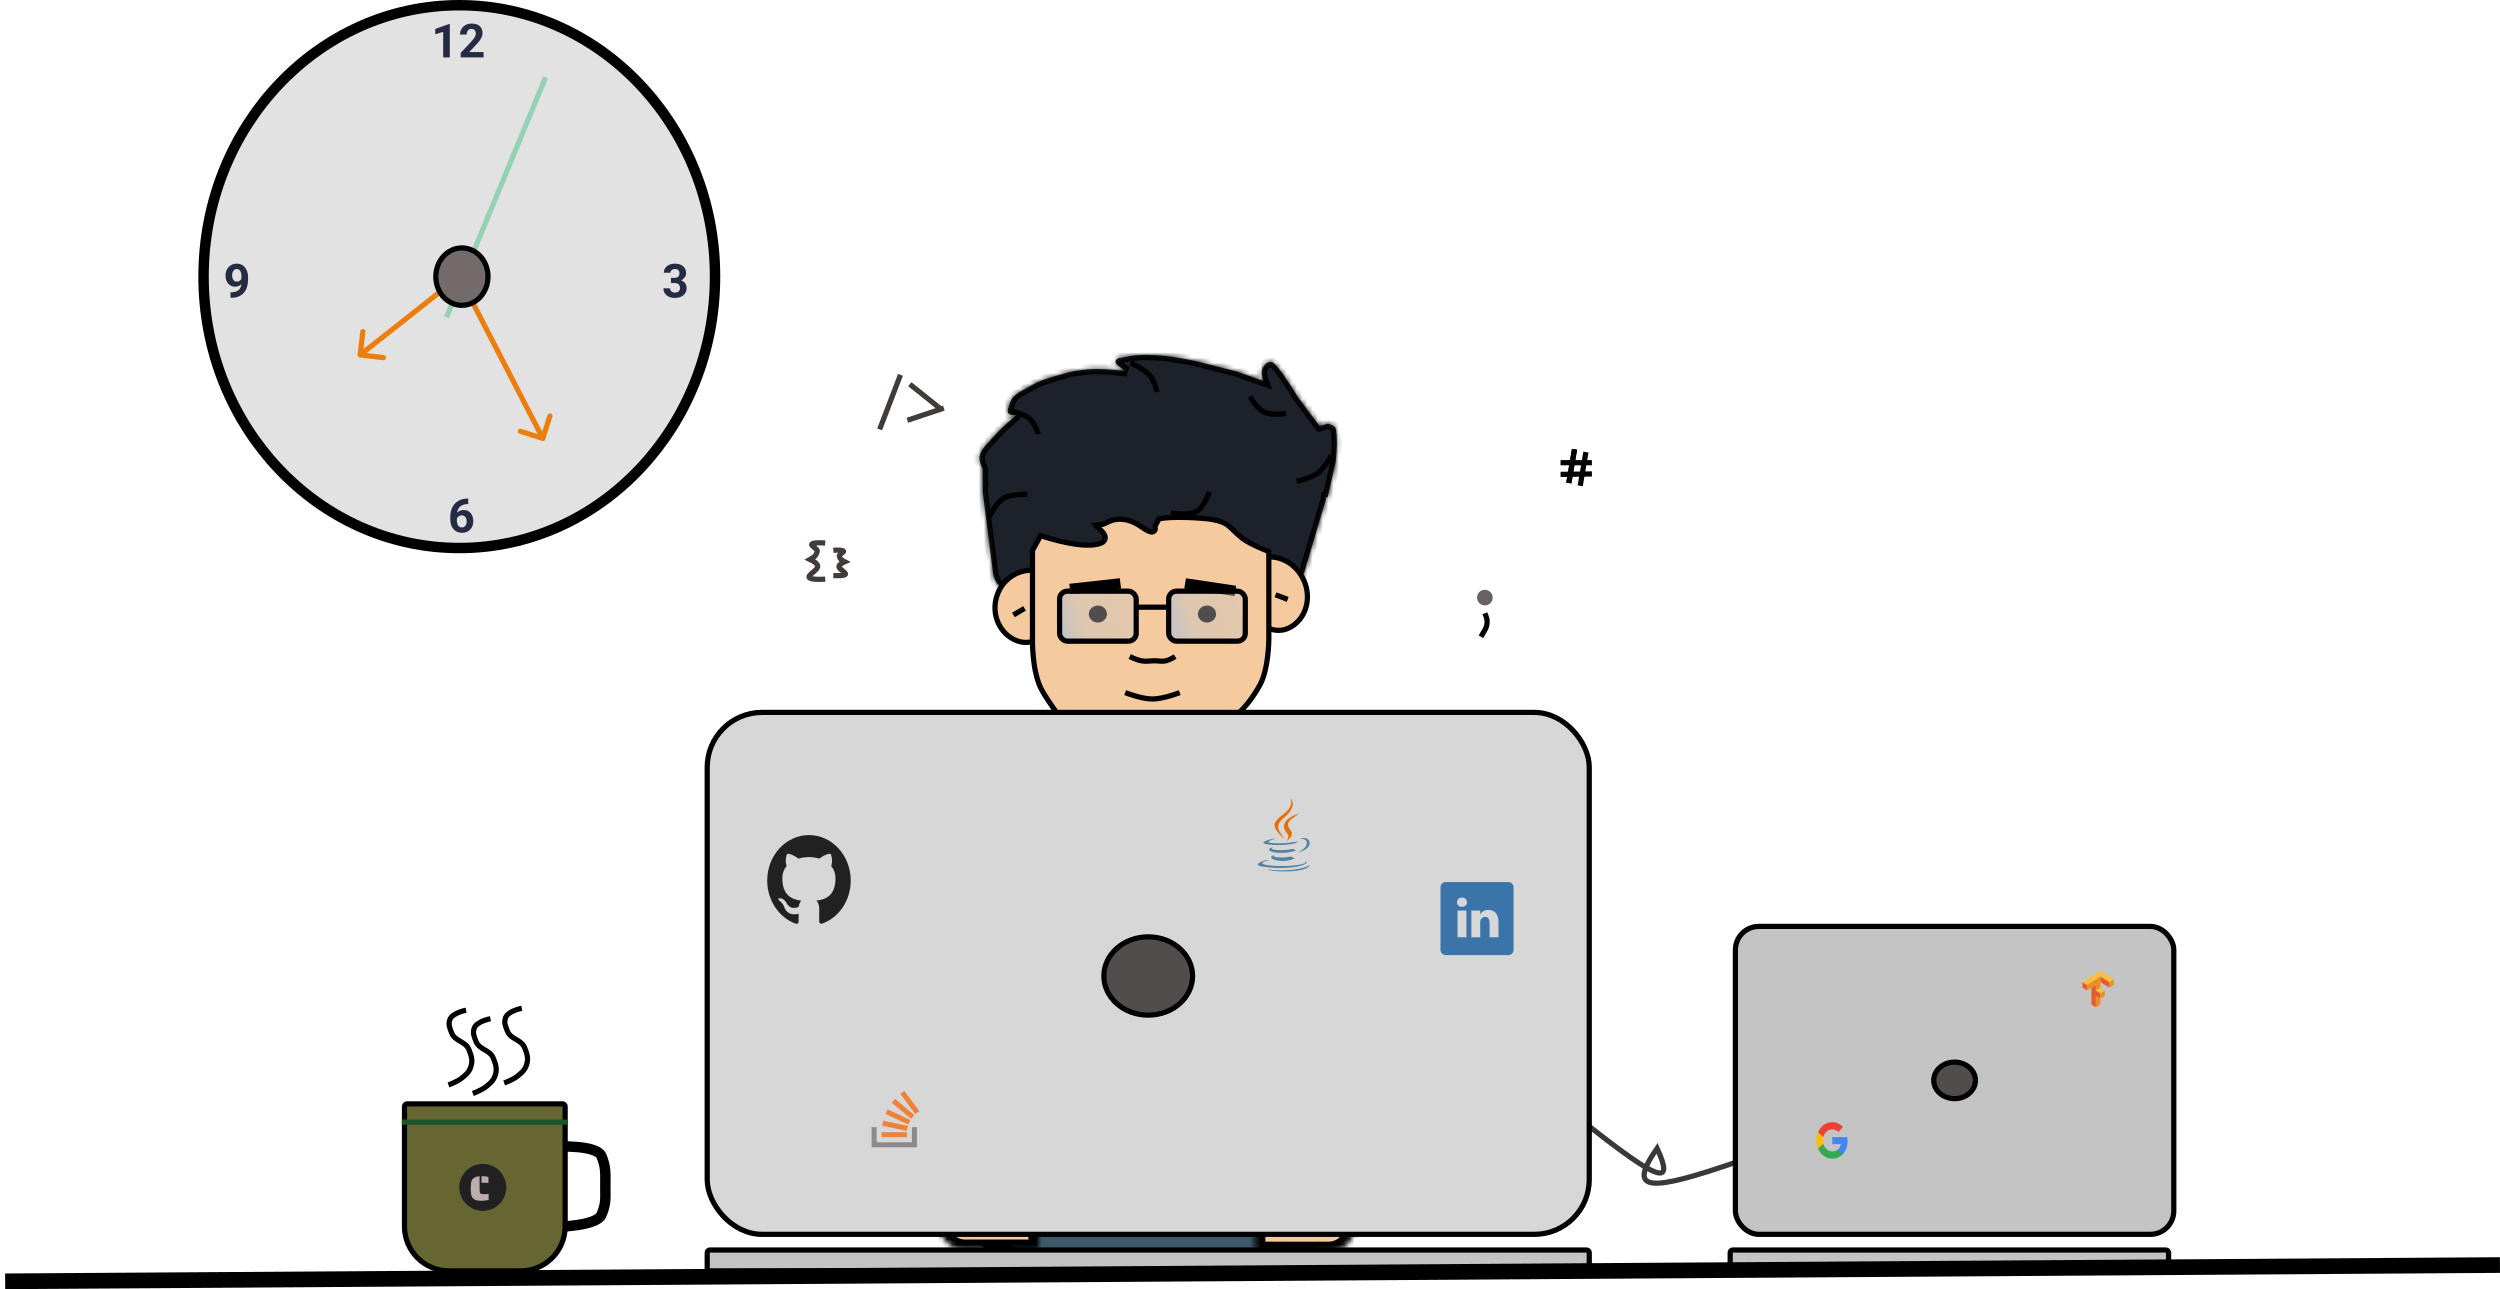 <svg width="479" height="247" viewBox="0 0 479 247" fill="none" xmlns="http://www.w3.org/2000/svg">
<g id="developer">
<g id="person">
<g id="hair">
<g id="Union">
<mask id="path-1-inside-1" fill="white">
<path fill-rule="evenodd" clip-rule="evenodd" d="M196.449 74.498C194.996 75.286 193.767 75.951 193.408 77.546C193.37 77.713 193.314 77.881 193.259 78.044C193.084 78.562 192.922 79.042 193.408 79.366C193.888 79.686 194.945 79.366 194.945 79.366C194.945 79.366 193.014 80.98 191.871 82.096C190.819 83.122 189.309 84.825 189.309 84.825C187.47 86.732 187.274 87.828 188.285 89.83L188.285 93.469L188.314 93.47C188.274 93.798 188.275 94.132 188.317 94.462L190.295 109.92C190.555 111.952 192.308 113.459 194.356 113.411L246.247 112.199C247.984 112.158 249.495 111.002 249.989 109.336L253.974 95.89C254.033 95.69 254.076 95.487 254.104 95.282L254.378 95.289L255.915 88.465C255.915 88.465 256.428 84.37 255.915 82.096C255.774 81.467 254.378 81.186 254.378 81.186L252.841 81.641L248.742 76.181C248.742 76.181 244.643 69.357 243.619 69.357C242.759 69.357 242.557 69.631 242.265 70.026C242.209 70.102 242.15 70.183 242.082 70.267C241.38 71.132 242.082 72.996 242.082 72.996L236.958 71.177L229.785 69.357C229.785 69.357 220.833 67.056 215.439 68.447C215.241 68.498 215.055 68.52 214.878 68.541C214.512 68.584 214.19 68.622 213.902 68.902C213.039 69.742 215.952 71.177 215.952 71.177C215.952 71.177 211.895 70.582 209.291 70.722C206.431 70.875 204.825 71.253 202.118 72.087C201.901 72.154 201.693 72.216 201.494 72.277C199.989 72.734 198.954 73.048 197.507 73.906C197.147 74.12 196.792 74.312 196.449 74.498Z"/>
</mask>
<path fill-rule="evenodd" clip-rule="evenodd" d="M196.449 74.498C194.996 75.286 193.767 75.951 193.408 77.546C193.37 77.713 193.314 77.881 193.259 78.044C193.084 78.562 192.922 79.042 193.408 79.366C193.888 79.686 194.945 79.366 194.945 79.366C194.945 79.366 193.014 80.98 191.871 82.096C190.819 83.122 189.309 84.825 189.309 84.825C187.47 86.732 187.274 87.828 188.285 89.83L188.285 93.469L188.314 93.47C188.274 93.798 188.275 94.132 188.317 94.462L190.295 109.92C190.555 111.952 192.308 113.459 194.356 113.411L246.247 112.199C247.984 112.158 249.495 111.002 249.989 109.336L253.974 95.89C254.033 95.69 254.076 95.487 254.104 95.282L254.378 95.289L255.915 88.465C255.915 88.465 256.428 84.37 255.915 82.096C255.774 81.467 254.378 81.186 254.378 81.186L252.841 81.641L248.742 76.181C248.742 76.181 244.643 69.357 243.619 69.357C242.759 69.357 242.557 69.631 242.265 70.026C242.209 70.102 242.15 70.183 242.082 70.267C241.38 71.132 242.082 72.996 242.082 72.996L236.958 71.177L229.785 69.357C229.785 69.357 220.833 67.056 215.439 68.447C215.241 68.498 215.055 68.52 214.878 68.541C214.512 68.584 214.19 68.622 213.902 68.902C213.039 69.742 215.952 71.177 215.952 71.177C215.952 71.177 211.895 70.582 209.291 70.722C206.431 70.875 204.825 71.253 202.118 72.087C201.901 72.154 201.693 72.216 201.494 72.277C199.989 72.734 198.954 73.048 197.507 73.906C197.147 74.12 196.792 74.312 196.449 74.498Z" fill="#1C212A"/>
<path d="M193.408 77.546L192.433 77.326L192.433 77.326L193.408 77.546ZM196.449 74.498L196.925 75.377L196.925 75.377L196.449 74.498ZM193.259 78.044L194.206 78.365L194.206 78.365L193.259 78.044ZM193.408 79.366L192.854 80.198L192.854 80.198L193.408 79.366ZM194.945 79.366L195.587 80.133L194.656 78.409L194.945 79.366ZM191.871 82.096L191.173 81.38L191.173 81.38L191.871 82.096ZM189.309 84.825L190.029 85.52L190.044 85.504L190.058 85.489L189.309 84.825ZM188.285 89.83L189.285 89.83L189.285 89.592L189.177 89.379L188.285 89.83ZM188.285 93.469L187.285 93.469L187.285 94.442L188.257 94.469L188.285 93.469ZM188.314 93.47L189.307 93.591L189.439 92.501L188.341 92.471L188.314 93.47ZM188.317 94.462L187.325 94.589L187.325 94.589L188.317 94.462ZM190.295 109.92L189.303 110.047L189.303 110.047L190.295 109.92ZM194.356 113.411L194.38 114.411L194.38 114.411L194.356 113.411ZM246.247 112.199L246.224 111.199L246.224 111.199L246.247 112.199ZM249.989 109.336L250.948 109.62L250.948 109.62L249.989 109.336ZM253.974 95.89L254.933 96.174L254.933 96.174L253.974 95.89ZM254.104 95.282L254.131 94.282L253.231 94.257L253.113 95.15L254.104 95.282ZM254.378 95.289L254.351 96.289L255.173 96.311L255.354 95.509L254.378 95.289ZM255.915 88.465L256.891 88.685L256.901 88.637L256.907 88.589L255.915 88.465ZM255.915 82.096L256.891 81.876L256.891 81.876L255.915 82.096ZM254.378 81.186L254.576 80.205L254.332 80.156L254.094 80.227L254.378 81.186ZM252.841 81.641L252.041 82.241L252.459 82.797L253.125 82.6L252.841 81.641ZM248.742 76.181L247.885 76.696L247.912 76.74L247.943 76.781L248.742 76.181ZM242.265 70.026L241.46 69.433L241.46 69.433L242.265 70.026ZM242.082 70.267L241.305 69.637L241.305 69.637L242.082 70.267ZM242.082 72.996L241.747 73.939L243.776 74.659L243.018 72.644L242.082 72.996ZM236.958 71.177L237.293 70.234L237.249 70.219L237.204 70.207L236.958 71.177ZM229.785 69.357L229.536 70.325L229.539 70.326L229.785 69.357ZM215.439 68.447L215.689 69.415L215.689 69.415L215.439 68.447ZM214.878 68.541L214.761 67.548L214.761 67.548L214.878 68.541ZM213.902 68.902L213.205 68.185L213.205 68.185L213.902 68.902ZM215.952 71.177L215.807 72.166L216.393 70.279L215.952 71.177ZM209.291 70.722L209.345 71.72L209.345 71.72L209.291 70.722ZM202.118 72.087L202.412 73.042L202.412 73.042L202.118 72.087ZM201.494 72.277L201.204 71.32L201.204 71.32L201.494 72.277ZM197.507 73.906L198.017 74.766L198.017 74.766L197.507 73.906ZM194.384 77.766C194.628 76.679 195.401 76.204 196.925 75.377L195.972 73.619C194.591 74.368 192.906 75.224 192.433 77.326L194.384 77.766ZM194.206 78.365C194.258 78.21 194.333 77.993 194.384 77.766L192.433 77.326C192.408 77.434 192.37 77.552 192.311 77.725L194.206 78.365ZM193.962 78.534C193.961 78.532 194.006 78.564 194.045 78.64C194.083 78.714 194.085 78.773 194.085 78.785C194.085 78.788 194.086 78.759 194.107 78.677C194.129 78.594 194.16 78.501 194.206 78.365L192.311 77.725C192.239 77.937 192.088 78.352 192.085 78.771C192.084 79.008 192.126 79.28 192.265 79.551C192.404 79.824 192.612 80.037 192.854 80.198L193.962 78.534ZM194.945 79.366C194.656 78.409 194.656 78.409 194.656 78.409C194.656 78.409 194.656 78.409 194.656 78.409C194.656 78.408 194.657 78.408 194.657 78.408C194.657 78.408 194.658 78.408 194.658 78.408C194.658 78.408 194.659 78.408 194.659 78.408C194.659 78.408 194.658 78.408 194.656 78.408C194.653 78.409 194.646 78.411 194.636 78.414C194.616 78.419 194.585 78.428 194.544 78.437C194.462 78.457 194.351 78.479 194.234 78.493C194.113 78.508 194.012 78.511 193.94 78.505C193.857 78.497 193.888 78.484 193.962 78.534L192.854 80.198C193.168 80.408 193.511 80.474 193.761 80.497C194.023 80.52 194.276 80.503 194.479 80.478C194.686 80.453 194.87 80.415 195.001 80.384C195.067 80.369 195.122 80.355 195.161 80.344C195.181 80.338 195.198 80.334 195.21 80.33C195.216 80.328 195.221 80.327 195.226 80.326C195.228 80.325 195.229 80.325 195.231 80.324C195.232 80.324 195.232 80.324 195.233 80.323C195.233 80.323 195.234 80.323 195.234 80.323C195.234 80.323 195.234 80.323 195.234 80.323C195.235 80.323 195.235 80.323 194.945 79.366ZM192.57 82.811C193.119 82.275 193.869 81.609 194.492 81.068C194.801 80.799 195.076 80.565 195.272 80.398C195.371 80.315 195.45 80.248 195.504 80.203C195.531 80.18 195.552 80.162 195.566 80.15C195.573 80.145 195.578 80.14 195.582 80.137C195.583 80.136 195.585 80.135 195.585 80.134C195.586 80.134 195.586 80.133 195.586 80.133C195.586 80.133 195.586 80.133 195.587 80.133C195.587 80.133 195.587 80.133 195.587 80.133C195.587 80.133 195.587 80.133 194.945 79.366C194.304 78.599 194.304 78.599 194.304 78.599C194.304 78.599 194.304 78.599 194.304 78.599C194.304 78.599 194.303 78.599 194.303 78.599C194.303 78.599 194.303 78.6 194.302 78.6C194.301 78.601 194.3 78.602 194.298 78.604C194.294 78.607 194.288 78.612 194.281 78.618C194.266 78.63 194.244 78.649 194.216 78.672C194.16 78.719 194.079 78.788 193.979 78.873C193.777 79.044 193.497 79.283 193.181 79.557C192.553 80.103 191.766 80.801 191.173 81.38L192.57 82.811ZM189.309 84.825C190.058 85.489 190.058 85.489 190.058 85.489C190.058 85.489 190.058 85.489 190.058 85.489C190.058 85.489 190.058 85.489 190.058 85.489C190.058 85.488 190.058 85.488 190.058 85.488C190.059 85.487 190.06 85.486 190.061 85.484C190.064 85.481 190.068 85.477 190.074 85.47C190.085 85.458 190.101 85.44 190.122 85.416C190.165 85.368 190.227 85.299 190.305 85.212C190.462 85.038 190.681 84.796 190.932 84.522C191.439 83.97 192.064 83.304 192.57 82.811L191.173 81.38C190.626 81.913 189.971 82.612 189.459 83.169C189.202 83.449 188.978 83.697 188.818 83.874C188.738 83.963 188.674 84.035 188.63 84.084C188.608 84.109 188.591 84.128 188.579 84.141C188.573 84.148 188.569 84.153 188.566 84.156C188.564 84.158 188.563 84.159 188.562 84.16C188.562 84.161 188.562 84.161 188.561 84.161C188.561 84.162 188.561 84.162 188.561 84.162C188.561 84.162 188.561 84.162 188.561 84.162C188.561 84.162 188.561 84.162 189.309 84.825ZM189.177 89.379C188.708 88.449 188.622 87.923 188.709 87.488C188.802 87.02 189.137 86.444 190.029 85.52L188.59 84.131C187.642 85.113 186.959 86.038 186.748 87.096C186.529 88.186 186.851 89.209 187.392 90.281L189.177 89.379ZM189.285 93.469L189.285 89.83L187.285 89.83L187.285 93.469L189.285 93.469ZM188.341 92.471L188.312 92.47L188.257 94.469L188.286 94.47L188.341 92.471ZM189.309 94.335C189.277 94.087 189.277 93.837 189.307 93.591L187.321 93.349C187.271 93.76 187.272 94.176 187.325 94.589L189.309 94.335ZM191.287 109.793L189.309 94.335L187.325 94.589L189.303 110.047L191.287 109.793ZM194.333 112.412C192.797 112.447 191.482 111.317 191.287 109.793L189.303 110.047C189.628 112.587 191.82 114.471 194.38 114.411L194.333 112.412ZM246.224 111.199L194.333 112.412L194.38 114.411L246.271 113.198L246.224 111.199ZM249.03 109.052C248.66 110.301 247.526 111.169 246.224 111.199L246.271 113.198C248.441 113.148 250.331 111.702 250.948 109.62L249.03 109.052ZM253.015 95.606L249.03 109.052L250.948 109.62L254.933 96.174L253.015 95.606ZM253.113 95.15C253.092 95.303 253.06 95.456 253.015 95.606L254.933 96.174C255.007 95.924 255.061 95.67 255.095 95.414L253.113 95.15ZM254.406 94.29L254.131 94.282L254.076 96.281L254.351 96.289L254.406 94.29ZM254.94 88.245L253.403 95.07L255.354 95.509L256.891 88.685L254.94 88.245ZM254.94 82.315C255.163 83.309 255.172 84.783 255.108 86.084C255.077 86.719 255.031 87.286 254.992 87.695C254.972 87.898 254.955 88.062 254.942 88.173C254.936 88.229 254.931 88.272 254.928 88.3C254.926 88.315 254.925 88.325 254.924 88.332C254.924 88.335 254.923 88.338 254.923 88.339C254.923 88.34 254.923 88.341 254.923 88.341C254.923 88.341 254.923 88.341 254.923 88.341C254.923 88.341 254.923 88.341 254.923 88.341C254.923 88.341 254.923 88.341 255.915 88.465C256.907 88.589 256.907 88.589 256.907 88.589C256.907 88.589 256.907 88.589 256.907 88.588C256.908 88.588 256.908 88.588 256.908 88.588C256.908 88.587 256.908 88.586 256.908 88.585C256.908 88.582 256.909 88.579 256.909 88.574C256.91 88.565 256.912 88.553 256.914 88.536C256.918 88.504 256.923 88.456 256.93 88.396C256.944 88.274 256.962 88.1 256.983 87.885C257.024 87.454 257.073 86.855 257.106 86.182C257.17 84.868 257.179 83.157 256.891 81.876L254.94 82.315ZM254.378 81.186C254.18 82.166 254.18 82.166 254.18 82.166C254.18 82.166 254.18 82.166 254.179 82.166C254.179 82.166 254.179 82.166 254.179 82.166C254.179 82.165 254.178 82.165 254.178 82.165C254.178 82.165 254.178 82.165 254.178 82.165C254.178 82.165 254.18 82.166 254.183 82.166C254.188 82.168 254.198 82.17 254.212 82.173C254.24 82.18 254.283 82.19 254.336 82.204C254.444 82.234 254.582 82.277 254.717 82.332C254.859 82.389 254.957 82.444 255.01 82.484C255.074 82.533 254.978 82.487 254.94 82.315L256.891 81.876C256.781 81.39 256.458 81.073 256.221 80.893C255.972 80.703 255.695 80.57 255.47 80.479C255.238 80.385 255.019 80.318 254.861 80.275C254.781 80.253 254.714 80.236 254.665 80.225C254.64 80.219 254.62 80.215 254.605 80.212C254.598 80.21 254.591 80.209 254.587 80.208C254.584 80.207 254.582 80.207 254.58 80.206C254.579 80.206 254.579 80.206 254.578 80.206C254.577 80.206 254.577 80.206 254.577 80.206C254.577 80.206 254.576 80.206 254.576 80.206C254.576 80.205 254.576 80.205 254.378 81.186ZM253.125 82.6L254.662 82.144L254.094 80.227L252.557 80.682L253.125 82.6ZM247.943 76.781L252.041 82.241L253.641 81.04L249.542 75.581L247.943 76.781ZM243.619 70.357C243.514 70.357 243.438 70.336 243.4 70.323C243.38 70.316 243.365 70.309 243.357 70.305C243.352 70.303 243.349 70.302 243.347 70.301C243.345 70.299 243.344 70.299 243.344 70.299C243.344 70.299 243.345 70.299 243.346 70.3C243.348 70.301 243.35 70.303 243.354 70.305C243.36 70.309 243.369 70.316 243.38 70.324C243.403 70.341 243.433 70.365 243.469 70.398C243.623 70.534 243.829 70.756 244.08 71.06C244.578 71.662 245.165 72.484 245.736 73.329C246.304 74.169 246.841 75.011 247.238 75.645C247.436 75.962 247.598 76.225 247.711 76.409C247.767 76.501 247.811 76.574 247.841 76.623C247.855 76.647 247.867 76.666 247.874 76.678C247.878 76.684 247.881 76.689 247.882 76.692C247.883 76.693 247.884 76.694 247.884 76.695C247.885 76.695 247.885 76.696 247.885 76.696C247.885 76.696 247.885 76.696 247.885 76.696C247.885 76.696 247.885 76.696 248.742 76.181C249.599 75.666 249.599 75.666 249.599 75.666C249.599 75.666 249.599 75.666 249.599 75.666C249.599 75.665 249.599 75.665 249.599 75.665C249.598 75.664 249.597 75.662 249.596 75.66C249.594 75.657 249.591 75.652 249.587 75.645C249.579 75.632 249.567 75.612 249.551 75.587C249.52 75.535 249.475 75.461 249.417 75.366C249.302 75.177 249.136 74.908 248.934 74.584C248.53 73.939 247.979 73.075 247.393 72.209C246.811 71.348 246.182 70.463 245.623 69.786C245.345 69.451 245.063 69.139 244.797 68.902C244.664 68.784 244.512 68.664 244.346 68.568C244.197 68.482 243.939 68.357 243.619 68.357V70.357ZM243.07 70.62C243.234 70.397 243.249 70.398 243.248 70.398C243.227 70.411 243.288 70.357 243.619 70.357V68.357C243.09 68.357 242.62 68.44 242.21 68.688C241.82 68.925 241.587 69.261 241.46 69.433L243.07 70.62ZM242.858 70.897C242.943 70.793 243.015 70.695 243.07 70.62L241.46 69.433C241.403 69.51 241.356 69.573 241.305 69.637L242.858 70.897ZM242.082 72.996C243.018 72.644 243.018 72.645 243.018 72.645C243.018 72.645 243.018 72.645 243.018 72.645C243.018 72.645 243.018 72.646 243.018 72.646C243.018 72.646 243.018 72.646 243.018 72.647C243.019 72.647 243.018 72.647 243.018 72.646C243.018 72.645 243.017 72.642 243.015 72.638C243.012 72.629 243.007 72.615 243 72.594C242.986 72.553 242.966 72.491 242.943 72.412C242.897 72.252 242.843 72.037 242.807 71.805C242.771 71.569 242.76 71.348 242.78 71.168C242.8 70.985 242.845 70.913 242.858 70.897L241.305 69.637C240.968 70.053 240.837 70.539 240.792 70.948C240.746 71.361 240.778 71.769 240.83 72.107C240.882 72.45 240.96 72.754 241.023 72.971C241.055 73.081 241.084 73.171 241.106 73.235C241.116 73.267 241.126 73.293 241.132 73.312C241.136 73.322 241.139 73.33 241.141 73.336C241.142 73.339 241.143 73.341 241.144 73.344C241.144 73.345 241.145 73.346 241.145 73.346C241.145 73.347 241.145 73.347 241.145 73.348C241.145 73.348 241.145 73.348 241.145 73.348C241.146 73.348 241.146 73.349 242.082 72.996ZM236.623 72.119L241.747 73.939L242.416 72.054L237.293 70.234L236.623 72.119ZM229.539 70.326L236.712 72.146L237.204 70.207L230.031 68.388L229.539 70.326ZM215.689 69.415C218.184 68.772 221.604 68.972 224.498 69.371C225.926 69.568 227.19 69.807 228.097 69.998C228.549 70.093 228.912 70.175 229.16 70.234C229.285 70.263 229.38 70.286 229.444 70.302C229.475 70.31 229.499 70.316 229.515 70.32C229.523 70.322 229.528 70.323 229.532 70.324C229.534 70.325 229.535 70.325 229.536 70.325C229.536 70.325 229.536 70.325 229.536 70.325C229.536 70.325 229.536 70.325 229.536 70.325C229.536 70.325 229.536 70.325 229.785 69.357C230.034 68.388 230.034 68.388 230.034 68.388C230.034 68.388 230.033 68.388 230.033 68.388C230.033 68.388 230.032 68.388 230.031 68.388C230.03 68.387 230.028 68.387 230.025 68.386C230.02 68.385 230.013 68.383 230.004 68.381C229.985 68.376 229.958 68.369 229.923 68.361C229.853 68.343 229.751 68.318 229.619 68.287C229.357 68.225 228.978 68.139 228.508 68.04C227.567 67.843 226.256 67.594 224.771 67.389C221.842 66.986 218.088 66.731 215.19 67.479L215.689 69.415ZM214.995 69.534C215.166 69.514 215.417 69.486 215.689 69.415L215.19 67.479C215.066 67.51 214.944 67.526 214.761 67.548L214.995 69.534ZM214.6 69.618C214.614 69.604 214.622 69.599 214.655 69.588C214.678 69.581 214.714 69.573 214.772 69.563C214.833 69.553 214.899 69.545 214.995 69.534L214.761 67.548C214.425 67.587 213.765 67.639 213.205 68.185L214.6 69.618ZM215.952 71.177C216.393 70.279 216.394 70.28 216.394 70.28C216.394 70.28 216.394 70.28 216.394 70.28C216.394 70.28 216.394 70.28 216.394 70.28C216.394 70.28 216.394 70.28 216.394 70.28C216.393 70.279 216.392 70.279 216.39 70.278C216.386 70.276 216.38 70.273 216.371 70.268C216.354 70.26 216.327 70.246 216.292 70.228C216.223 70.191 216.123 70.137 216.004 70.07C215.764 69.933 215.466 69.751 215.202 69.553C214.915 69.339 214.763 69.176 214.716 69.097C214.697 69.066 214.745 69.13 214.742 69.266C214.738 69.435 214.658 69.561 214.6 69.618L213.205 68.185C212.93 68.453 212.753 68.808 212.743 69.216C212.733 69.591 212.868 69.905 213.001 70.127C213.257 70.553 213.672 70.907 214.004 71.155C214.361 71.422 214.737 71.65 215.016 71.809C215.157 71.889 215.278 71.954 215.364 71.999C215.407 72.022 215.442 72.04 215.467 72.052C215.479 72.058 215.489 72.064 215.497 72.067C215.5 72.069 215.503 72.07 215.505 72.072C215.506 72.072 215.507 72.073 215.508 72.073C215.509 72.073 215.509 72.073 215.509 72.073C215.509 72.073 215.509 72.074 215.51 72.074C215.51 72.074 215.51 72.074 215.952 71.177ZM209.345 71.72C210.567 71.655 212.17 71.762 213.5 71.892C214.159 71.956 214.737 72.025 215.151 72.078C215.358 72.104 215.523 72.126 215.636 72.142C215.692 72.15 215.736 72.156 215.764 72.16C215.779 72.162 215.79 72.164 215.797 72.165C215.8 72.165 215.803 72.165 215.805 72.166C215.805 72.166 215.806 72.166 215.806 72.166C215.806 72.166 215.807 72.166 215.807 72.166C215.807 72.166 215.807 72.166 215.807 72.166C215.807 72.166 215.807 72.166 215.952 71.177C216.097 70.187 216.097 70.187 216.097 70.187C216.096 70.187 216.096 70.187 216.096 70.187C216.096 70.187 216.096 70.187 216.095 70.187C216.095 70.187 216.094 70.187 216.093 70.187C216.09 70.186 216.087 70.186 216.083 70.185C216.075 70.184 216.062 70.182 216.046 70.18C216.015 70.175 215.968 70.169 215.909 70.161C215.79 70.144 215.618 70.121 215.403 70.094C214.975 70.039 214.377 69.968 213.695 69.901C212.347 69.769 210.619 69.649 209.237 69.723L209.345 71.72ZM202.412 73.042C205.068 72.224 206.591 71.868 209.345 71.72L209.237 69.723C206.272 69.882 204.581 70.281 201.824 71.131L202.412 73.042ZM201.784 73.234C201.983 73.174 202.193 73.11 202.412 73.042L201.824 71.131C201.608 71.197 201.403 71.26 201.204 71.32L201.784 73.234ZM198.017 74.766C199.352 73.974 200.287 73.688 201.784 73.234L201.204 71.32C199.692 71.779 198.556 72.121 196.997 73.046L198.017 74.766ZM196.925 75.377C197.266 75.193 197.638 74.991 198.017 74.766L196.997 73.046C196.656 73.248 196.318 73.432 195.972 73.619L196.925 75.377Z" fill="black" mask="url(#path-1-inside-1)"/>
</g>
<g id="hairline">
<path id="Line 19" d="M246.408 79.244C246.408 79.244 243.738 79.652 242.295 79.005C240.775 78.324 239.516 75.979 239.516 75.979" stroke="black"/>
<path id="Line 20" d="M193.86 78.846C193.86 78.846 196.201 79.281 197.252 80.179C198.303 81.077 198.922 83.172 198.922 83.172" stroke="black"/>
<path id="Line 21" d="M216.607 69.545C216.607 69.545 219.346 70.701 220.407 72.062C221.213 73.096 221.701 75.086 221.701 75.086" stroke="black"/>
<path id="Line 25" d="M224.321 98.302C224.321 98.302 227.842 98.857 229.364 97.927C230.752 97.079 231.7 94.25 231.7 94.25" stroke="black"/>
<path id="Line 24" d="M189.587 98.928C189.587 98.928 190.878 96.22 192.46 95.377C193.902 94.609 196.856 94.716 196.856 94.716" stroke="black"/>
<path id="Line 23" d="M255.095 87.25C255.095 87.25 253.831 89.708 252.384 90.729C251.064 91.66 248.429 92.216 248.429 92.216" stroke="black"/>
</g>
</g>
<g id="ear">
<g id="Group 5">
<path id="Ellipse 2" d="M200.967 115.341L202.862 117.717C202.174 119.478 201.026 121.032 199.654 122.01C198.224 123.029 196.577 123.407 194.92 122.801C191.513 121.554 189.756 117.609 191.078 113.951C192.4 110.293 196.265 108.406 199.672 109.653C199.995 109.771 200.108 109.933 200.162 110.124C200.23 110.365 200.215 110.696 200.146 111.154C200.127 111.282 200.104 111.421 200.079 111.568C200.022 111.902 199.958 112.274 199.929 112.626C199.886 113.149 199.904 113.723 200.136 114.268C200.33 114.725 200.638 115.068 200.967 115.341Z" fill="#F5CA9E" stroke="black"/>
<line id="Line 17" y1="-0.5" x2="2.492" y2="-0.5" transform="matrix(0.857 -0.504 0.523 0.859 194.429 118.256)" stroke="black"/>
</g>
<g id="Group 4">
<path id="Ellipse 3" d="M240.052 113.113L238.392 115.658C239.254 117.421 240.557 118.944 242.029 119.861C243.561 120.816 245.239 121.098 246.826 120.381C250.091 118.907 251.471 114.778 249.784 111.108C248.096 107.438 244.046 105.761 240.781 107.235C240.476 107.373 240.38 107.542 240.344 107.743C240.298 107.998 240.347 108.339 240.461 108.803C240.492 108.932 240.53 109.074 240.569 109.222C240.659 109.559 240.758 109.933 240.822 110.289C240.916 110.817 240.954 111.401 240.777 111.968C240.628 112.445 240.355 112.814 240.052 113.113Z" fill="#F5CA9E" stroke="black"/>
<line id="Line 18" y1="-0.5" x2="2.495" y2="-0.5" transform="matrix(-0.936 -0.352 0.358 -0.934 246.906 114.378)" stroke="black"/>
</g>
</g>
<rect id="body" x="180.5" y="151.75" width="78" height="89.75" rx="19.5" fill="#3D5A6A" stroke="black" stroke-width="3"/>
<g id="hand">
<mask id="path-14-inside-2" fill="white">
<path d="M179.91 186.519H199.047V238.495C199.047 239.047 198.6 239.495 198.047 239.495H184.91C182.149 239.495 179.91 237.256 179.91 234.495V186.519Z"/>
</mask>
<path d="M179.91 186.519H199.047V238.495C199.047 239.047 198.6 239.495 198.047 239.495H184.91C182.149 239.495 179.91 237.256 179.91 234.495V186.519Z" fill="#F5CA9E" stroke="black" stroke-width="4" mask="url(#path-14-inside-2)"/>
</g>
<g id="righthand">
<mask id="path-15-inside-3" fill="white">
<path d="M259.586 186.923H240.448V238.899C240.448 239.451 240.896 239.899 241.448 239.899H254.586C257.347 239.899 259.586 237.66 259.586 234.899V186.923Z"/>
</mask>
<path d="M259.586 186.923H240.448V238.899C240.448 239.451 240.896 239.899 241.448 239.899H254.586C257.347 239.899 259.586 237.66 259.586 234.899V186.923Z" fill="#F5CA9E" stroke="black" stroke-width="4" mask="url(#path-15-inside-3)"/>
</g>
<rect id="neck" x="210.357" y="139.375" width="18.286" height="20" fill="#F5CA9E" stroke="black"/>
<path id="face" d="M221.281 100.892L222.028 99.442C222.566 99.302 223.322 99.212 224.209 99.165C225.198 99.113 226.312 99.116 227.396 99.15C229.573 99.218 231.576 99.409 232.149 99.513C233.923 99.836 234.664 100.181 235.298 100.676C235.595 100.909 235.874 101.177 236.23 101.522C236.276 101.566 236.323 101.612 236.372 101.659C236.794 102.065 237.305 102.548 238.014 103.123C238.736 103.71 240.117 104.387 241.261 104.899C241.844 105.161 242.385 105.388 242.779 105.55C242.904 105.601 243.015 105.645 243.107 105.683V122.407V122.407V122.407V122.408L243.107 122.41L243.107 122.422L243.107 122.47C243.106 122.512 243.106 122.576 243.104 122.658C243.101 122.822 243.094 123.062 243.08 123.361C243.052 123.958 242.997 124.787 242.886 125.715C242.661 127.589 242.215 129.795 241.357 131.318C239.994 133.735 238.599 135.556 236.47 137.431C233.978 139.626 232.592 140.228 229.357 141.503C226.155 142.766 223.888 142.749 220.607 142.724C220.13 142.721 219.631 142.717 219.105 142.717C218.434 142.717 217.807 142.726 217.212 142.734C214.115 142.778 211.887 142.81 208.866 141.509C207.613 140.97 206.18 139.963 205.041 139.069C204.476 138.626 203.992 138.217 203.649 137.92C203.478 137.771 203.342 137.65 203.25 137.567C203.203 137.525 203.168 137.493 203.144 137.472L203.141 137.468L203.063 137.366C202.996 137.277 202.899 137.147 202.777 136.983C202.535 136.656 202.199 136.196 201.825 135.666C201.074 134.6 200.18 133.268 199.579 132.158C198.64 130.423 198.194 128.009 197.988 125.982C197.887 124.977 197.846 124.084 197.83 123.442C197.822 123.122 197.821 122.864 197.822 122.688C197.822 122.6 197.823 122.532 197.823 122.486L197.824 122.435L197.824 122.423L197.824 122.42L197.824 122.42L197.825 122.42V122.407V105.47L199.377 102.623C199.571 102.688 199.829 102.772 200.138 102.868C200.858 103.093 201.858 103.387 202.979 103.659C205.196 104.198 207.979 104.682 209.993 104.334C210.562 104.236 211.01 104.09 211.314 103.863C211.473 103.744 211.605 103.593 211.684 103.406C211.764 103.217 211.775 103.024 211.745 102.847C211.689 102.516 211.488 102.221 211.298 101.991C211.099 101.75 210.854 101.511 210.63 101.298C210.596 101.265 210.562 101.233 210.528 101.201C210.337 101.019 210.167 100.858 210.031 100.709C209.992 100.666 209.959 100.627 209.93 100.592C210.089 100.56 210.34 100.535 210.721 100.534C211.087 100.533 211.413 100.422 211.704 100.297C211.841 100.238 211.981 100.171 212.116 100.106L212.142 100.093C212.289 100.023 212.435 99.954 212.591 99.887C213.196 99.626 213.961 99.397 215.134 99.519C216.432 99.653 217.374 100.109 218.152 100.591C218.404 100.746 218.623 100.895 218.839 101.04C218.973 101.131 219.106 101.221 219.245 101.311C219.584 101.532 219.939 101.742 220.312 101.861C220.405 101.89 220.5 101.915 220.593 101.926C220.682 101.937 220.805 101.94 220.934 101.897C221.081 101.847 221.207 101.743 221.281 101.596C221.346 101.467 221.352 101.342 221.35 101.264C221.346 101.132 221.309 100.992 221.281 100.892Z" fill="#F5CA9E" stroke="black"/>
<g id="eyebrow">
<line id="eyebrowleft" y1="-1" x2="9.73" y2="-1" transform="matrix(0.994 -0.11 0.126 0.992 205.129 113.84)" stroke="black" stroke-width="2"/>
<line id="eyebrowright" y1="-1" x2="9.723" y2="-1" transform="matrix(0.989 0.148 -0.167 0.986 226.903 112.767)" stroke="black" stroke-width="2"/>
</g>
<g id="eyesandglass">
<line id="Line 29" x1="217.323" y1="116.337" x2="224.29" y2="116.337" stroke="black"/>
<rect id="glassleft" x="203.016" y="113.267" width="14.677" height="9.581" rx="1.5" fill="url(#paint0_linear)" stroke="black"/>
<rect id="glassright" x="223.919" y="113.267" width="14.677" height="9.581" rx="1.5" fill="url(#paint1_linear)" stroke="black"/>
<ellipse id="eyeleft" cx="210.355" cy="117.651" rx="1.742" ry="1.628" fill="#524D4D"/>
<ellipse id="eyeright" cx="231.258" cy="117.651" rx="1.742" ry="1.628" fill="#524D4D"/>
</g>
<path id="mouth" d="M215.581 132.709C215.581 132.709 218.703 133.93 220.806 133.93C222.91 133.93 226.032 132.709 226.032 132.709" stroke="black"/>
<path id="nose" d="M216.452 125.791C216.452 125.791 217.732 126.434 218.629 126.605C219.629 126.795 220.222 126.605 221.242 126.605C222.092 126.605 222.594 126.797 223.419 126.605C224.157 126.432 225.161 125.791 225.161 125.791" stroke="black"/>
<g id="colar">
<path id="Rectangle 4" d="M217.47 161.02L217.48 161.041L217.492 161.062L222.224 168.978C222.641 169.676 222.377 170.498 221.632 170.831L216.857 172.96C216.062 173.314 215.042 172.971 214.637 172.213L209.342 162.31C209.263 162.162 209.168 162.021 209.059 161.889L201.747 153.032C200.95 152.068 201.661 150.791 202.961 150.851L211.814 151.262C212.461 151.292 213.052 151.667 213.309 152.211L217.47 161.02Z" fill="#293842" stroke="black"/>
<path id="Rectangle 5" d="M224.012 161.54L224.003 161.56L223.991 161.58L219.534 169.278C219.126 169.982 219.401 170.804 220.153 171.127L224.294 172.909C225.091 173.252 226.102 172.897 226.498 172.136L231.507 162.502C231.58 162.361 231.668 162.226 231.769 162.098L238.549 153.521C239.331 152.532 238.572 151.259 237.262 151.363L229.417 151.987C228.788 152.037 228.222 152.414 227.976 152.947L224.012 161.54Z" fill="#293842" stroke="black"/>
</g>
</g>
<g id="laptop">
<path id="connectingWire" d="M304.117 215.514C317.903 226.356 320.868 227.379 317.5 220C311.482 228.64 316.295 228.309 333.117 222.514" stroke="#393939"/>
<rect id="baselaptop" x="135.5" y="239.5" width="169" height="4" rx="0.5" fill="#C4C4C4" stroke="black"/>
<rect id="screen" x="135.5" y="136.5" width="169" height="100" rx="10.5" fill="#D7D7D7" stroke="black"/>
<path id="logo" d="M228.5 187C228.5 191.088 224.751 194.5 220 194.5C215.249 194.5 211.5 191.088 211.5 187C211.5 182.912 215.249 179.5 220 179.5C224.751 179.5 228.5 182.912 228.5 187Z" fill="#524D4D" stroke="black"/>
</g>
<g id="minilaptop">
<rect id="minibase" x="331.5" y="239.5" width="84" height="4" rx="0.5" fill="#C4C4C4" stroke="black"/>
<rect id="miniscreen" x="332.5" y="177.5" width="84" height="59" rx="4.5" fill="#C4C4C4" stroke="black"/>
<path id="logo_2" d="M378.5 207C378.5 208.879 376.766 210.5 374.5 210.5C372.234 210.5 370.5 208.879 370.5 207C370.5 205.121 372.234 203.5 374.5 203.5C376.766 203.5 378.5 205.121 378.5 207Z" fill="#524D4D" stroke="black"/>
</g>
<line id="desk" x1="0.99" y1="245.5" x2="478.989" y2="242.383" stroke="black" stroke-width="3"/>
<g id="coffeeMug">
<path id="Line 7" d="M106.798 219.686C106.798 219.686 114.313 219.325 115.238 221.5C116.168 223.688 115.978 225.114 115.979 227.363C115.981 229.612 116.166 230.561 115.238 232.75C114.316 234.926 106.807 235.046 106.807 235.046" stroke="black" stroke-width="2"/>
<path id="Rectangle 3" d="M78 211.5H107.782C108.058 211.5 108.282 211.724 108.282 212V235C108.282 239.694 104.476 243.5 99.782 243.5H86C81.306 243.5 77.5 239.694 77.5 235V212C77.5 211.724 77.724 211.5 78 211.5Z" fill="#666633" stroke="black"/>
<line id="Line 8" x1="77" y1="215" x2="108.782" y2="215" stroke="#1B5527"/>
<g id="hotline">
<path id="hotline3" d="M89.304 193.556C89.304 193.556 86.656 194.042 86.188 195.369C85.856 196.308 86.174 196.967 86.534 197.895C87.184 199.574 89.158 199.439 89.844 201.103C90.371 202.38 90.645 203.347 90.13 204.627C89.765 205.533 89.265 205.912 88.51 206.532C87.631 207.255 85.924 207.877 85.924 207.877" stroke="black"/>
<path id="hotline2" d="M93.975 195.189C93.975 195.189 91.328 195.674 90.859 197.002C90.527 197.941 90.845 198.6 91.205 199.528C91.856 201.207 93.829 201.072 94.516 202.736C95.042 204.012 95.317 204.979 94.801 206.26C94.436 207.166 93.936 207.545 93.182 208.165C92.302 208.888 90.595 209.509 90.595 209.509" stroke="black"/>
<path id="hotline1" d="M99.975 193.189C99.975 193.189 97.328 193.674 96.859 195.002C96.527 195.941 96.845 196.6 97.205 197.528C97.856 199.207 99.829 199.072 100.515 200.736C101.042 202.012 101.317 202.979 100.801 204.26C100.436 205.166 99.936 205.545 99.182 206.165C98.302 206.888 96.595 207.509 96.595 207.509" stroke="black"/>
</g>
<circle id="coffeelogo" cx="92.5" cy="227.5" r="4.5" fill="#212121"/>
<path id="c" d="M93.308 226.643C93.158 226.619 92.942 226.607 92.66 226.607C92.474 226.607 92.342 226.619 92.264 226.643V225.338C92.69 225.344 93.131 225.398 93.587 225.5V226.67L93.308 226.643ZM92.201 230.072C91.733 230.072 91.361 230.015 91.085 229.901C90.809 229.787 90.605 229.619 90.473 229.397C90.353 229.205 90.275 228.98 90.239 228.722C90.209 228.464 90.194 228.128 90.194 227.714C90.194 227.336 90.209 227.021 90.239 226.769C90.269 226.517 90.332 226.295 90.428 226.103C90.542 225.881 90.713 225.71 90.941 225.59C91.175 225.464 91.49 225.386 91.886 225.356V227.705C91.886 227.969 91.892 228.167 91.904 228.299C91.922 228.431 91.955 228.533 92.003 228.605C92.057 228.677 92.132 228.728 92.228 228.758C92.33 228.788 92.474 228.803 92.66 228.803C92.978 228.803 93.197 228.794 93.317 228.776L93.623 228.74V229.91C93.179 230.018 92.705 230.072 92.201 230.072Z" fill="#BBAEAE"/>
</g>
<path id="Vector" d="M288.99 169H277.01C276.452 169 276 169.452 276 170.01V181.99C276 182.548 276.452 183 277.01 183H288.99C289.548 183 290 182.548 290 181.99V170.01C290 169.452 289.548 169 288.99 169ZM280.966 179.582H279.261V174.453H280.966V179.582ZM280.114 173.753H280.102C279.53 173.753 279.16 173.359 279.16 172.867C279.16 172.363 279.542 171.98 280.125 171.98C280.708 171.98 281.067 172.363 281.078 172.867C281.078 173.359 280.708 173.753 280.114 173.753ZM287.113 179.582H285.408V176.838C285.408 176.149 285.162 175.678 284.545 175.678C284.074 175.678 283.793 175.996 283.67 176.302C283.625 176.411 283.614 176.564 283.614 176.718V179.582H281.909C281.909 179.582 281.932 174.934 281.909 174.453H283.614V175.179C283.841 174.83 284.246 174.333 285.15 174.333C286.272 174.333 287.113 175.066 287.113 176.641V179.582Z" fill="#3A74A9"/>
<path id="Vector_2" d="M155 160C150.58 160 147 163.903 147 168.716C147 172.567 149.292 175.833 152.47 176.985C152.87 177.067 153.017 176.797 153.017 176.566C153.017 176.359 153.01 175.811 153.007 175.084C150.781 175.609 150.312 173.915 150.312 173.915C149.948 172.909 149.422 172.64 149.422 172.64C148.697 172.099 149.478 172.11 149.478 172.11C150.281 172.171 150.703 173.009 150.703 173.009C151.417 174.341 152.576 173.956 153.033 173.734C153.105 173.17 153.311 172.786 153.54 172.568C151.763 172.35 149.896 171.6 149.896 168.261C149.896 167.31 150.206 166.532 150.719 165.923C150.629 165.702 150.359 164.816 150.789 163.616C150.789 163.616 151.459 163.382 152.989 164.509C153.629 164.316 154.309 164.22 154.989 164.215C155.669 164.22 156.349 164.316 156.989 164.509C158.509 163.382 159.179 163.616 159.179 163.616C159.609 164.816 159.339 165.702 159.259 165.923C159.769 166.532 160.079 167.31 160.079 168.261C160.079 171.609 158.209 172.346 156.429 172.561C156.709 172.822 156.969 173.357 156.969 174.173C156.969 175.34 156.959 176.277 156.959 176.56C156.959 176.788 157.099 177.061 157.509 176.974C160.71 175.83 163 172.561 163 168.716C163 163.903 159.418 160 155 160V160Z" fill="#212121"/>
<g id="semicolon">
<circle id="Ellipse 1" cx="284.5" cy="114.5" r="1.5" fill="#696262"/>
<path id="Line 9" d="M284.5 117.5L284.725 118.08C285.057 118.932 284.982 119.889 284.521 120.679L283.75 122" stroke="black"/>
</g>
<g id="hashtag">
<line id="Line 10" y1="-0.5" x2="6.553" y2="-0.5" transform="matrix(-0.166 0.986 -0.987 -0.162 301.182 86)" stroke="black"/>
<line id="Line 11" y1="-0.5" x2="6.553" y2="-0.5" transform="matrix(-0.166 0.986 -0.987 -0.162 301.182 86)" stroke="black"/>
<line id="Line 12" y1="-0.5" x2="6.001" y2="-0.5" transform="matrix(-1 0.014 -0.014 -1 305 90.308)" stroke="black"/>
<line id="Line 13" x1="305" y1="88.654" x2="299" y2="88.654" stroke="black"/>
<line id="Line 14" y1="-0.5" x2="6.553" y2="-0.5" transform="matrix(-0.166 0.986 -0.987 -0.162 303.364 86.538)" stroke="black"/>
</g>
<g id="closingtag">
<line id="Line 30" x1="168.533" y1="82.278" x2="172.533" y2="71.821" stroke="#433A3A"/>
<line id="Line 31" x1="174.312" y1="73.61" x2="180.146" y2="78.276" stroke="#433A3A"/>
<line id="Line 32" x1="173.842" y1="80.526" x2="180.842" y2="78.192" stroke="#433A3A"/>
</g>
<g id="curlybraces">
<path id="Line 16" d="M159.667 105.434C159.667 105.434 160.629 105.358 161.162 105.434C162.398 105.611 160.729 106.104 160.817 106.535C160.817 106.535 160.891 106.949 161.162 107.196C161.362 107.378 161.853 107.637 161.853 107.637C161.853 107.637 161.376 107.851 161.162 108.004C160.989 108.128 160.929 108.203 160.817 108.334C160.192 109.069 163.477 110.097 161.162 110.28C160.595 110.325 159.667 110.28 159.667 110.28" stroke="#433A3A"/>
<path id="Line 15" d="M158.111 104.048C158.111 104.048 156.828 103.939 156.117 104.048C154.469 104.301 156.695 105.006 156.577 105.622C156.577 105.622 156.479 106.213 156.117 106.566C155.851 106.825 155.196 107.195 155.196 107.195C155.196 107.195 155.832 107.502 156.117 107.72C156.349 107.897 156.428 108.004 156.577 108.192C157.411 109.241 153.03 110.71 156.117 110.972C156.873 111.036 158.111 110.972 158.111 110.972" stroke="#433A3A"/>
</g>
<g id="googlelogo">
<g clip-path="url(#clip0)">
<g id="Group">
<path id="Vector_3" d="M354 218.58C354 218.342 353.983 218.103 353.947 217.869H351.06V219.217H352.713C352.645 219.652 352.424 220.036 352.102 220.281V221.155H353.088C353.667 220.545 354 219.645 354 218.58Z" fill="#4285F4"/>
<path id="Vector_4" d="M351.06 222C351.886 222 352.582 221.69 353.089 221.155L352.103 220.281C351.828 220.494 351.474 220.615 351.061 220.615C350.263 220.615 349.586 219.999 349.343 219.171H348.325V220.072C348.845 221.254 349.903 222 351.06 222Z" fill="#34A853"/>
<path id="Vector_5" d="M349.342 219.171C349.213 218.736 349.213 218.265 349.342 217.831V216.929H348.325C347.891 217.918 347.891 219.083 348.325 220.072L349.342 219.171Z" fill="#FBBC04"/>
<path id="Vector_6" d="M351.06 216.385C351.497 216.377 351.918 216.565 352.234 216.91L353.108 215.91C352.555 215.316 351.82 214.99 351.06 215C349.903 215 348.845 215.746 348.325 216.929L349.342 217.831C349.584 217.001 350.262 216.385 351.06 216.385Z" fill="#EA4335"/>
</g>
</g>
</g>
<g id="layer1">
<g id="g4550">
<path id="path4508" d="M402.429 187.077V188.154L404.143 189.231V188.154L402.429 187.077ZM399 188.154V189.231L399.857 189.769V188.692L399 188.154ZM401.571 188.692L400.714 189.231V192.462L401.571 193V190.846L402.429 191.385V190.308L401.571 189.769V188.692Z" fill="#E55B2D"/>
<path id="path4491" d="M402.429 187.077L399.857 188.692V189.769L401.571 188.692V189.769L402.429 189.231V187.077ZM405 187.615L404.143 188.154V189.231L405 188.692V187.615ZM403.286 189.769L402.429 190.308V191.385L403.286 190.846V189.769ZM402.429 191.385L401.571 190.846V193L402.429 192.462V191.385Z" fill="#ED8E24"/>
<path id="path4506" d="M402.429 186L399 188.154L399.857 188.692L402.429 187.077L404.143 188.154L405 187.615L402.429 186ZM402.429 189.231L401.571 189.769L402.429 190.308L403.286 189.769L402.429 189.231Z" fill="#F8BF3C"/>
</g>
</g>
<g id="stackoverflow">
<path id="Vector_7" d="M174.725 218.862V215.962H175.687V219.825H167V215.962H167.962V218.862H174.725Z" fill="#8B8B8B"/>
<path id="Vector_8" d="M169.025 215.687L173.75 216.675L173.95 215.725L169.225 214.737L169.025 215.687V215.687ZM169.65 213.437L174.025 215.475L174.425 214.6L170.05 212.55L169.65 213.437ZM170.863 211.287L174.575 214.375L175.188 213.637L171.475 210.55L170.863 211.287V211.287ZM173.263 209L172.488 209.575L175.363 213.45L176.138 212.875L173.263 209V209ZM168.925 217.887H173.75V216.925H168.925V217.887Z" fill="#EF8236"/>
</g>
<g id="javalogo">
<path id="Vector_9" d="M244.205 163.808C244.205 163.808 243.689 164.118 244.571 164.223C245.641 164.35 246.187 164.331 247.365 164.1C247.365 164.1 247.675 164.302 248.107 164.476C245.466 165.648 242.13 164.408 244.205 163.808Z" fill="#5382A1"/>
<path id="Vector_10" d="M243.882 162.278C243.882 162.278 243.304 162.721 244.187 162.816C245.329 162.938 246.231 162.948 247.791 162.636C247.791 162.636 248.007 162.863 248.347 162.987C245.153 163.954 241.597 163.063 243.882 162.278Z" fill="#5382A1"/>
<path id="Vector_11" d="M246.603 159.682C247.253 160.458 246.432 161.157 246.432 161.157C246.432 161.157 248.084 160.273 247.325 159.167C246.616 158.135 246.073 157.622 249.015 155.854C249.015 155.854 244.397 157.049 246.603 159.682Z" fill="#E76F00"/>
<path id="Vector_12" d="M250.096 164.939C250.096 164.939 250.477 165.265 249.675 165.517C248.151 165.995 243.33 166.14 241.991 165.536C241.51 165.319 242.413 165.018 242.697 164.955C242.993 164.888 243.162 164.901 243.162 164.901C242.627 164.51 239.702 165.668 241.676 165.999C247.061 166.904 251.492 165.592 250.096 164.939Z" fill="#5382A1"/>
<path id="Vector_13" d="M244.453 160.692C244.453 160.692 242 161.296 243.584 161.515C244.253 161.607 245.586 161.586 246.828 161.479C247.842 161.39 248.861 161.201 248.861 161.201C248.861 161.201 248.503 161.36 248.245 161.543C245.755 162.222 240.944 161.906 242.329 161.212C243.5 160.626 244.453 160.692 244.453 160.692Z" fill="#5382A1"/>
<path id="Vector_14" d="M248.851 163.239C251.382 161.877 250.212 160.567 249.395 160.744C249.195 160.787 249.106 160.824 249.106 160.824C249.106 160.824 249.18 160.704 249.322 160.651C250.938 160.063 252.181 162.387 248.8 163.308C248.8 163.308 248.839 163.271 248.851 163.239Z" fill="#5382A1"/>
<path id="Vector_15" d="M247.325 153C247.325 153 248.727 154.453 245.996 156.686C243.805 158.478 245.496 159.499 245.995 160.667C244.716 159.472 243.778 158.42 244.407 157.441C245.331 156.004 247.891 155.307 247.325 153Z" fill="#E76F00"/>
<path id="Vector_16" d="M244.701 166.931C247.131 167.092 250.862 166.842 250.95 165.651C250.95 165.651 250.78 166.102 248.942 166.461C246.868 166.865 244.311 166.818 242.794 166.559C242.794 166.559 243.104 166.825 244.701 166.931Z" fill="#5382A1"/>
</g>
<g id="clock">
<path id="Ellipse 4" d="M137 53C137 81.775 115.008 105 88 105C60.992 105 39 81.775 39 53C39 24.226 60.992 1 88 1C115.008 1 137 24.226 137 53Z" fill="#E2E2E2" stroke="black" stroke-width="2"/>
<path id="longhand" d="M103.848 84.476C104.111 84.56 104.392 84.415 104.476 84.152L105.845 79.865C105.928 79.602 105.783 79.321 105.52 79.237C105.257 79.153 104.976 79.298 104.892 79.561L103.676 83.372L99.865 82.156C99.602 82.072 99.321 82.217 99.237 82.48C99.153 82.743 99.298 83.024 99.561 83.108L103.848 84.476ZM87.556 53.229L103.556 84.229L104.444 83.771L88.444 52.771L87.556 53.229Z" fill="#EB7E0D"/>
<path id="shorthand" d="M68.503 67.942C68.471 68.216 68.667 68.464 68.942 68.497L73.411 69.022C73.685 69.055 73.933 68.859 73.966 68.584C73.998 68.31 73.802 68.061 73.528 68.029L69.555 67.562L70.022 63.589C70.055 63.315 69.859 63.066 69.584 63.034C69.31 63.002 69.061 63.198 69.029 63.472L68.503 67.942ZM87.69 52.608L68.69 67.608L69.31 68.392L88.31 53.392L87.69 52.608Z" fill="#EB7E0D"/>
<line id="secondhand" x1="85.538" y1="60.809" x2="104.538" y2="14.809" stroke="#93D2B3"/>
<path id="Ellipse 5" d="M93.5 53C93.5 56.079 91.221 58.5 88.5 58.5C85.779 58.5 83.5 56.079 83.5 53C83.5 49.921 85.779 47.5 88.5 47.5C91.221 47.5 93.5 49.921 93.5 53Z" fill="#736B6B" stroke="black"/>
<path id="12" d="M86.184 11H84.914V6.104L83.398 6.575V5.542L86.048 4.593H86.184V11ZM92.653 11H88.267V10.13L90.337 7.924C90.621 7.613 90.831 7.342 90.965 7.111C91.103 6.879 91.172 6.66 91.172 6.452C91.172 6.167 91.1 5.945 90.957 5.784C90.813 5.62 90.608 5.538 90.341 5.538C90.054 5.538 89.827 5.637 89.66 5.836C89.496 6.033 89.414 6.292 89.414 6.614H88.14C88.14 6.225 88.232 5.869 88.416 5.546C88.604 5.224 88.868 4.972 89.207 4.791C89.547 4.606 89.933 4.514 90.363 4.514C91.022 4.514 91.534 4.672 91.897 4.988C92.263 5.305 92.446 5.751 92.446 6.329C92.446 6.645 92.364 6.967 92.2 7.295C92.036 7.624 91.755 8.006 91.356 8.442L89.902 9.976H92.653V11Z" fill="#242B42"/>
<path id="6" d="M89.712 95.536V96.582H89.589C89.015 96.59 88.552 96.74 88.201 97.03C87.852 97.32 87.643 97.723 87.572 98.238C87.912 97.893 88.341 97.72 88.86 97.72C89.416 97.72 89.859 97.919 90.187 98.317C90.515 98.716 90.679 99.24 90.679 99.891C90.679 100.307 90.588 100.683 90.407 101.02C90.228 101.357 89.973 101.619 89.642 101.807C89.314 101.994 88.942 102.088 88.526 102.088C87.852 102.088 87.307 101.854 86.891 101.385C86.478 100.916 86.272 100.291 86.272 99.508V99.051C86.272 98.357 86.402 97.745 86.663 97.214C86.926 96.681 87.303 96.269 87.792 95.98C88.284 95.686 88.854 95.539 89.501 95.536H89.712ZM88.473 98.739C88.268 98.739 88.082 98.793 87.915 98.902C87.748 99.007 87.625 99.148 87.546 99.324V99.71C87.546 100.135 87.629 100.468 87.796 100.708C87.963 100.945 88.198 101.064 88.499 101.064C88.772 101.064 88.992 100.957 89.159 100.743C89.329 100.526 89.414 100.247 89.414 99.904C89.414 99.555 89.329 99.274 89.159 99.06C88.989 98.846 88.76 98.739 88.473 98.739Z" fill="#242B42"/>
<path id="3" d="M128.559 53.238H129.236C129.558 53.238 129.797 53.158 129.952 52.997C130.107 52.835 130.185 52.622 130.185 52.355C130.185 52.097 130.107 51.897 129.952 51.753C129.8 51.609 129.589 51.538 129.319 51.538C129.076 51.538 128.873 51.605 128.708 51.74C128.544 51.872 128.462 52.044 128.462 52.258H127.192C127.192 51.924 127.282 51.626 127.46 51.362C127.642 51.095 127.894 50.887 128.216 50.738C128.542 50.588 128.899 50.514 129.289 50.514C129.965 50.514 130.496 50.676 130.879 51.002C131.263 51.324 131.455 51.769 131.455 52.337C131.455 52.63 131.366 52.9 131.187 53.146C131.008 53.392 130.774 53.581 130.484 53.713C130.844 53.842 131.112 54.035 131.288 54.293C131.467 54.551 131.556 54.855 131.556 55.207C131.556 55.775 131.348 56.231 130.932 56.574C130.519 56.916 129.971 57.088 129.289 57.088C128.65 57.088 128.127 56.919 127.72 56.583C127.315 56.246 127.113 55.8 127.113 55.247H128.383C128.383 55.487 128.473 55.683 128.651 55.835C128.833 55.988 129.056 56.064 129.319 56.064C129.621 56.064 129.857 55.985 130.027 55.827C130.2 55.666 130.286 55.453 130.286 55.19C130.286 54.551 129.935 54.231 129.231 54.231H128.559V53.238Z" fill="#242B42"/>
<path id="9" d="M46.238 54.442C45.907 54.768 45.52 54.93 45.078 54.93C44.512 54.93 44.06 54.737 43.72 54.35C43.38 53.96 43.21 53.436 43.21 52.777C43.21 52.358 43.301 51.974 43.482 51.626C43.667 51.274 43.923 51.002 44.252 50.808C44.58 50.612 44.949 50.514 45.359 50.514C45.781 50.514 46.156 50.619 46.484 50.83C46.812 51.041 47.067 51.344 47.248 51.74C47.43 52.135 47.523 52.588 47.525 53.098V53.568C47.525 54.634 47.26 55.472 46.73 56.081C46.2 56.691 45.448 57.016 44.476 57.057L44.164 57.062V56.002L44.445 55.998C45.549 55.948 46.147 55.43 46.238 54.442ZM45.39 53.959C45.595 53.959 45.77 53.906 45.917 53.801C46.066 53.695 46.179 53.568 46.255 53.419V52.895C46.255 52.465 46.173 52.131 46.009 51.894C45.845 51.656 45.626 51.538 45.35 51.538C45.095 51.538 44.886 51.655 44.722 51.889C44.558 52.121 44.476 52.412 44.476 52.764C44.476 53.112 44.555 53.399 44.713 53.625C44.874 53.848 45.1 53.959 45.39 53.959Z" fill="#242B42"/>
</g>
</g>
<defs>
<linearGradient id="paint0_linear" x1="203.899" y1="122.026" x2="217.172" y2="118.599" gradientUnits="userSpaceOnUse">
<stop stop-color="#C4C4C4"/>
<stop offset="0.291" stop-color="#C4C4C4" stop-opacity="0.49"/>
<stop offset="1" stop-color="#C4C4C4" stop-opacity="0.37"/>
</linearGradient>
<linearGradient id="paint1_linear" x1="224.803" y1="122.026" x2="238.075" y2="118.599" gradientUnits="userSpaceOnUse">
<stop stop-color="#C4C4C4"/>
<stop offset="0.291" stop-color="#C4C4C4" stop-opacity="0.49"/>
<stop offset="1" stop-color="#C4C4C4" stop-opacity="0.37"/>
</linearGradient>
<clipPath id="clip0">
<rect x="348" y="215" width="6" height="7" fill="white"/>
</clipPath>
</defs>
</svg>
